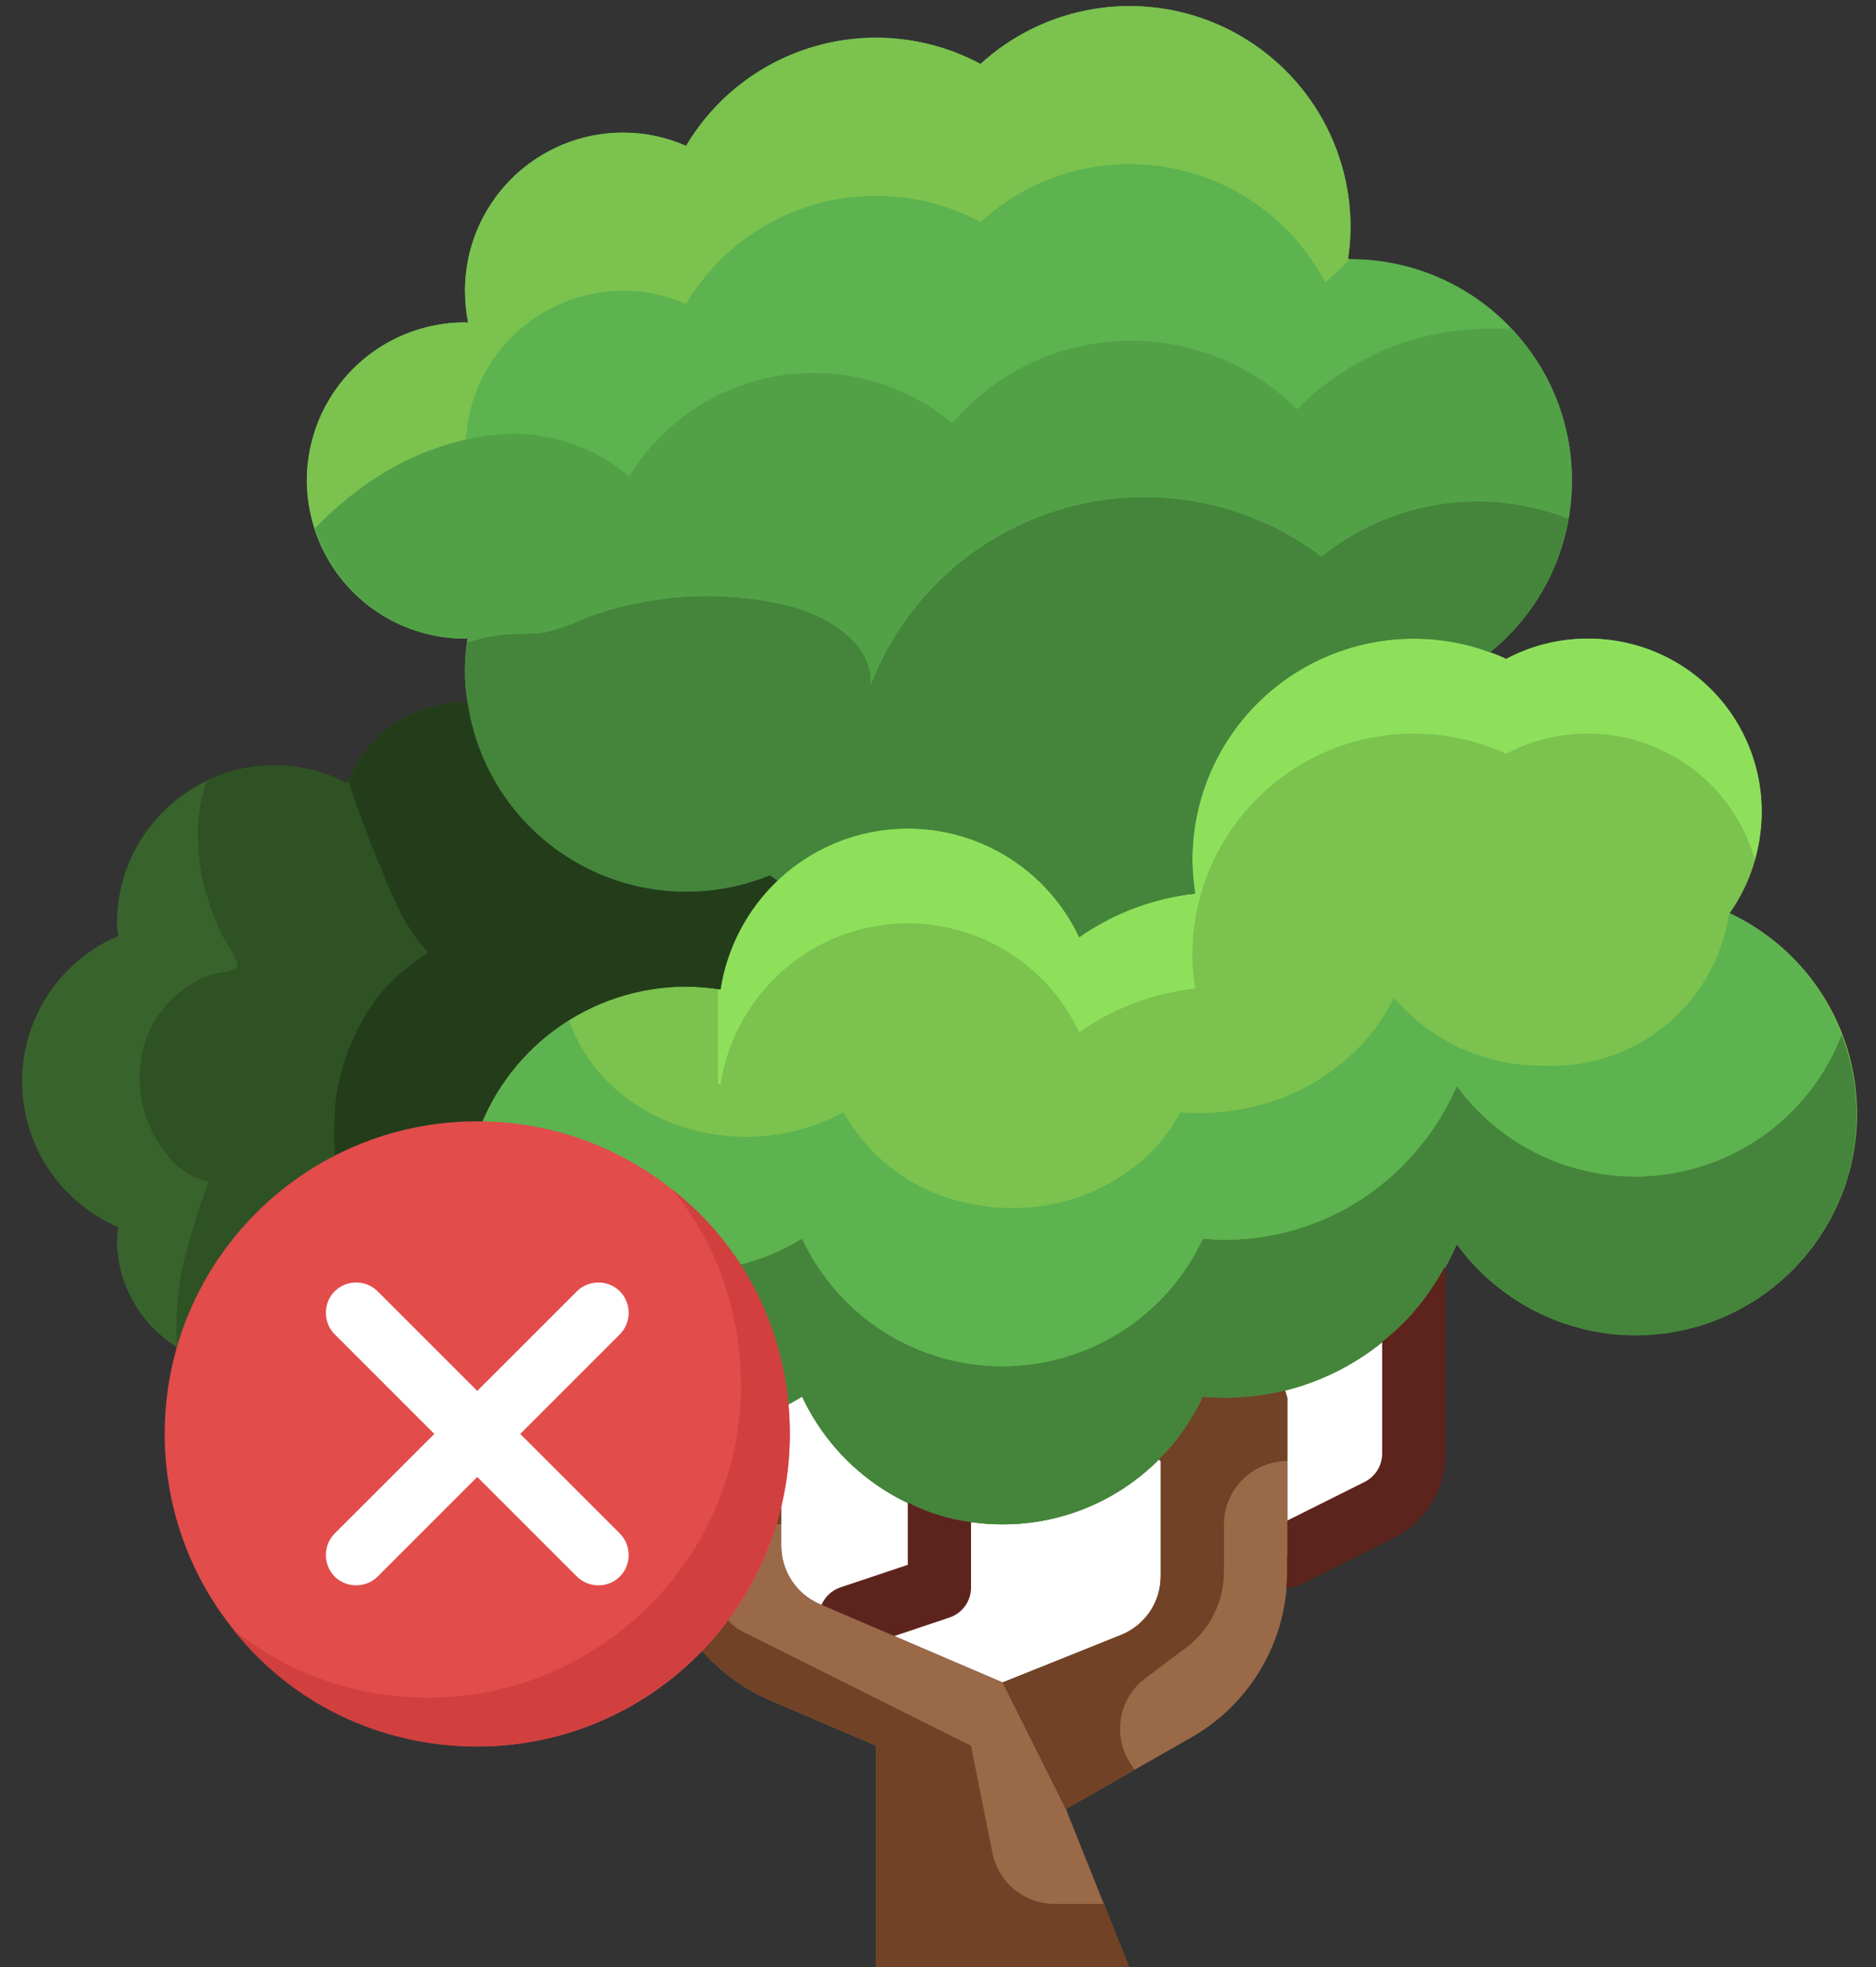 <svg width="62" height="65" viewBox="0 0 62 65" fill="none" xmlns="http://www.w3.org/2000/svg">
<rect x="0" y="0" width="62" height="65" fill="#333333" stroke="none"/>
<path d="M22.391 53.383L16.631 50.917C16.256 50.753 15.937 50.485 15.713 50.143C15.488 49.802 15.368 49.402 15.366 48.993V48.282L15.345 48.178C16.607 47.928 17.731 47.221 18.502 46.192L18.596 45.993C19.508 46.616 20.554 47.013 21.648 47.154L21.638 47.237V50.415C21.639 51.451 21.898 52.471 22.391 53.383Z" fill="white"/>
<path d="M31.045 50.07V52.464L28.108 53.446L27.083 53.007C26.708 52.844 26.389 52.575 26.165 52.234C25.94 51.892 25.82 51.493 25.818 51.084V46.527C26.055 46.414 26.285 46.288 26.508 46.15C26.948 47.085 27.579 47.916 28.361 48.591C29.142 49.266 30.057 49.77 31.045 50.07Z" fill="white"/>
<path d="M33.137 50.373C34.097 50.376 35.047 50.188 35.934 49.82C36.82 49.452 37.624 48.912 38.3 48.231L38.363 48.283V52.098C38.361 52.515 38.235 52.922 38.001 53.267C37.766 53.611 37.434 53.878 37.046 54.032L33.137 55.6L28.109 53.447L31.046 52.464V50.07C31.725 50.272 32.429 50.374 33.137 50.373Z" fill="white"/>
<path d="M46.725 43.349V48.032C46.724 48.421 46.616 48.802 46.411 49.132C46.206 49.463 45.913 49.73 45.565 49.903L42.544 51.418V46.192L42.471 45.952C44.122 45.541 45.607 44.632 46.725 43.349Z" fill="white"/>
<path d="M42.542 46.192V51.962C42.542 53.067 42.251 54.153 41.696 55.109C41.142 56.066 40.345 56.858 39.385 57.407L35.225 59.78L33.135 55.599L37.044 54.031C37.431 53.877 37.764 53.611 37.998 53.266C38.233 52.921 38.359 52.514 38.361 52.098V48.282L38.298 48.23C38.901 47.632 39.393 46.931 39.751 46.16C39.981 46.171 40.211 46.192 40.451 46.192C41.131 46.192 41.808 46.112 42.469 45.951L42.542 46.192Z" fill="#9A6948"/>
<path d="M28.109 53.446L33.136 55.599L35.227 59.781L37.317 65.007H28.955V57.69L25.443 56.185C24.316 55.698 23.356 54.892 22.68 53.868C22.004 52.843 21.642 51.643 21.639 50.415V47.237L21.649 47.154C21.991 47.214 22.337 47.242 22.684 47.237C23.769 47.235 24.84 46.992 25.82 46.527V51.084C25.821 51.493 25.941 51.892 26.166 52.234C26.39 52.575 26.709 52.844 27.084 53.007L28.109 53.446Z" fill="#9A6948"/>
<path d="M25.694 29.102C24.687 30.061 24.026 31.325 23.812 32.698C23.438 32.64 23.061 32.609 22.683 32.604C21.115 32.603 19.587 33.105 18.326 34.038C17.065 34.971 16.137 36.284 15.679 37.785C15.221 39.285 15.258 40.893 15.783 42.371C16.308 43.849 17.294 45.119 18.596 45.994L18.502 46.192C17.731 47.221 16.607 47.929 15.345 48.178C15.009 48.25 14.665 48.285 14.321 48.283C13.26 48.281 12.224 47.956 11.352 47.35C10.48 46.746 9.813 45.889 9.44 44.896C8.993 45.055 8.523 45.139 8.05 45.147C6.941 45.147 5.877 44.706 5.093 43.922C4.309 43.138 3.868 42.075 3.868 40.966C3.868 40.82 3.9 40.684 3.91 40.548C2.967 40.146 2.164 39.476 1.599 38.621C1.034 37.767 0.732 36.764 0.732 35.74C0.732 34.715 1.034 33.713 1.599 32.858C2.164 32.003 2.967 31.333 3.91 30.931C3.9 30.796 3.868 30.66 3.868 30.513C3.861 29.617 4.087 28.734 4.523 27.951C4.959 27.168 5.59 26.511 6.356 26.044C7.121 25.578 7.994 25.318 8.89 25.289C9.786 25.261 10.674 25.466 11.467 25.883C11.77 25.094 12.305 24.415 13.001 23.936C13.697 23.456 14.521 23.199 15.366 23.197L15.45 23.186C15.695 24.93 16.562 26.526 17.891 27.681C19.22 28.835 20.922 29.47 22.683 29.468C23.633 29.466 24.573 29.282 25.453 28.924C25.529 28.99 25.609 29.049 25.694 29.102Z" fill="#2F5224"/>
<path d="M51.951 15.88C51.952 16.968 51.709 18.042 51.241 19.024C50.772 20.006 50.09 20.871 49.244 21.555C48.438 21.256 47.584 21.104 46.725 21.106C44.784 21.106 42.923 21.877 41.551 23.249C40.179 24.621 39.408 26.482 39.408 28.423C39.413 28.794 39.444 29.164 39.502 29.531C38.122 29.682 36.803 30.178 35.666 30.973C35.245 30.076 34.616 29.292 33.833 28.686C33.049 28.079 32.133 27.668 31.159 27.485C30.185 27.302 29.182 27.354 28.231 27.635C27.281 27.916 26.412 28.419 25.694 29.102C25.61 29.049 25.529 28.989 25.453 28.924C24.574 29.282 23.633 29.466 22.684 29.468C20.923 29.47 19.221 28.835 17.891 27.68C16.562 26.526 15.695 24.93 15.45 23.186C15.391 22.844 15.363 22.498 15.367 22.151C15.368 21.798 15.396 21.445 15.45 21.095C15.419 21.095 15.398 21.106 15.367 21.106C13.981 21.106 12.651 20.555 11.671 19.575C10.691 18.595 10.14 17.266 10.14 15.88C10.14 14.493 10.691 13.164 11.671 12.184C12.651 11.204 13.981 10.653 15.367 10.653C15.409 10.653 15.44 10.664 15.471 10.664C15.404 10.316 15.369 9.962 15.367 9.608C15.367 8.222 15.917 6.893 16.898 5.912C17.878 4.932 19.207 4.382 20.593 4.382C21.309 4.381 22.018 4.53 22.673 4.821C23.634 3.202 25.182 2.017 26.995 1.513C28.808 1.009 30.746 1.224 32.404 2.113C33.451 1.157 34.753 0.525 36.152 0.296C37.551 0.067 38.987 0.25 40.283 0.823C41.58 1.396 42.682 2.335 43.455 3.523C44.227 4.712 44.637 6.1 44.634 7.517C44.633 7.868 44.605 8.217 44.55 8.563H44.634C46.575 8.563 48.436 9.334 49.808 10.706C51.18 12.078 51.951 13.939 51.951 15.88Z" fill="#5CB34F"/>
<path d="M31.044 50.07C30.056 49.77 29.142 49.266 28.36 48.591C27.579 47.916 26.948 47.084 26.508 46.15C26.285 46.288 26.054 46.413 25.818 46.526C24.838 46.992 23.767 47.235 22.682 47.237C22.335 47.241 21.989 47.213 21.647 47.154C20.552 47.013 19.506 46.615 18.595 45.993C17.293 45.118 16.307 43.848 15.781 42.37C15.256 40.892 15.22 39.285 15.678 37.784C16.136 36.284 17.064 34.971 18.325 34.038C19.586 33.105 21.113 32.602 22.682 32.603C23.06 32.608 23.437 32.64 23.811 32.697C24.025 31.324 24.686 30.06 25.692 29.102C26.41 28.419 27.28 27.916 28.23 27.634C29.18 27.353 30.183 27.302 31.157 27.485C32.131 27.667 33.048 28.079 33.831 28.685C34.615 29.292 35.243 30.076 35.664 30.973C36.801 30.178 38.121 29.682 39.5 29.53C39.443 29.164 39.411 28.794 39.406 28.422C39.406 26.482 40.177 24.621 41.549 23.249C42.921 21.877 44.782 21.106 46.723 21.106C47.583 21.103 48.436 21.256 49.242 21.555C49.424 21.617 49.602 21.691 49.775 21.774C50.651 21.309 51.633 21.078 52.625 21.105C53.617 21.131 54.585 21.414 55.435 21.925C56.285 22.437 56.989 23.159 57.477 24.023C57.965 24.887 58.221 25.862 58.221 26.855C58.219 28.045 57.85 29.205 57.165 30.178C58.175 30.652 59.064 31.351 59.762 32.221C60.461 33.091 60.952 34.109 61.196 35.197C61.441 36.286 61.434 37.416 61.175 38.502C60.916 39.587 60.412 40.599 59.702 41.459C58.992 42.32 58.094 43.007 57.078 43.467C56.062 43.928 54.953 44.15 53.838 44.116C52.723 44.083 51.63 43.795 50.643 43.274C49.656 42.753 48.802 42.014 48.145 41.112C47.791 41.928 47.311 42.682 46.723 43.349C45.605 44.632 44.12 45.54 42.469 45.952C41.808 46.112 41.131 46.192 40.451 46.192C40.211 46.192 39.981 46.171 39.751 46.16C39.162 47.418 38.227 48.482 37.055 49.228C35.883 49.974 34.523 50.371 33.135 50.373C32.427 50.373 31.723 50.271 31.044 50.07Z" fill="#7BC24F"/>
<path d="M54.041 38.876C52.892 38.875 51.76 38.604 50.736 38.085C49.712 37.565 48.825 36.812 48.145 35.886C47.792 36.702 47.312 37.457 46.724 38.123C45.606 39.406 44.121 40.315 42.47 40.726C41.809 40.886 41.132 40.967 40.452 40.966C40.212 40.966 39.982 40.945 39.752 40.935C39.163 42.193 38.228 43.257 37.056 44.003C35.884 44.748 34.525 45.145 33.136 45.147C31.743 45.149 30.379 44.752 29.205 44.004C28.031 43.256 27.095 42.187 26.509 40.924C26.285 41.062 26.055 41.188 25.819 41.301C24.839 41.767 23.768 42.009 22.683 42.011C22.336 42.016 21.99 41.988 21.648 41.928C20.553 41.787 19.508 41.39 18.596 40.768C17.348 39.927 16.39 38.723 15.851 37.318C15.259 38.861 15.209 40.56 15.707 42.136C16.206 43.712 17.224 45.072 18.596 45.994C19.508 46.616 20.553 47.014 21.648 47.154C21.99 47.214 22.336 47.242 22.683 47.238C23.768 47.236 24.839 46.993 25.819 46.527C26.055 46.414 26.285 46.288 26.509 46.151C27.095 47.413 28.031 48.482 29.205 49.23C30.379 49.979 31.743 50.375 33.136 50.374C34.525 50.372 35.884 49.975 37.056 49.229C38.228 48.483 39.163 47.419 39.752 46.161C39.982 46.172 40.212 46.193 40.452 46.193C41.132 46.193 41.809 46.112 42.47 45.952C44.121 45.541 45.606 44.633 46.724 43.349C47.312 42.683 47.792 41.928 48.145 41.112C49.186 42.55 50.715 43.558 52.445 43.95C54.176 44.342 55.99 44.09 57.548 43.242C59.107 42.394 60.303 41.007 60.913 39.34C61.523 37.674 61.505 35.843 60.863 34.189C60.334 35.568 59.398 36.755 58.18 37.592C56.962 38.428 55.519 38.876 54.041 38.876Z" fill="#44853B"/>
<path d="M57.192 30.193L57.145 30.2C56.926 31.645 56.18 32.958 55.049 33.885C53.919 34.811 52.485 35.286 51.025 35.217C50.085 35.23 49.154 35.035 48.297 34.648C47.44 34.26 46.679 33.689 46.067 32.975C45.763 33.596 45.359 34.163 44.872 34.653C43.893 35.636 42.651 36.314 41.295 36.605C40.737 36.725 40.169 36.785 39.598 36.785C39.395 36.785 39.202 36.769 39.009 36.761C38.7 37.349 38.287 37.875 37.788 38.313C36.589 39.364 35.044 39.936 33.45 39.921C32.857 39.922 32.266 39.845 31.693 39.693C30.89 39.49 30.137 39.125 29.481 38.619C28.824 38.113 28.279 37.479 27.878 36.754C27.693 36.858 27.499 36.949 27.298 37.036C26.463 37.387 25.566 37.569 24.66 37.569C24.369 37.572 24.078 37.551 23.791 37.506C22.882 37.405 22.006 37.108 21.224 36.636C20.102 35.978 19.245 34.95 18.801 33.729C17.457 34.574 16.424 35.832 15.857 37.315C16.396 38.719 17.355 39.924 18.602 40.764C19.514 41.387 20.56 41.784 21.654 41.925C21.994 41.985 22.339 42.014 22.684 42.011C23.769 42.009 24.84 41.767 25.82 41.301C26.056 41.188 26.287 41.062 26.509 40.924C27.096 42.187 28.032 43.256 29.206 44.004C30.38 44.752 31.744 45.149 33.136 45.147C34.525 45.145 35.885 44.748 37.057 44.002C38.228 43.257 39.164 42.193 39.753 40.935C39.983 40.945 40.213 40.966 40.453 40.966C41.133 40.967 41.81 40.886 42.471 40.726C44.122 40.315 45.607 39.406 46.725 38.123C47.313 37.457 47.793 36.702 48.146 35.886C48.922 36.945 49.967 37.775 51.174 38.29C52.38 38.805 53.703 38.985 55.004 38.812C56.304 38.64 57.534 38.12 58.565 37.308C59.595 36.496 60.388 35.422 60.86 34.198C60.199 32.44 58.885 31.005 57.192 30.193Z" fill="#5CB34F"/>
<path d="M22.39 53.384C22.156 52.95 21.975 52.491 21.85 52.015L17.049 49.955C16.861 49.874 16.701 49.74 16.588 49.569C16.474 49.398 16.413 49.198 16.411 48.993V47.833C16.069 47.987 15.711 48.103 15.345 48.178C15.008 48.25 14.664 48.285 14.32 48.283V48.993C14.321 49.607 14.502 50.206 14.839 50.718C15.176 51.23 15.656 51.633 16.218 51.876L21.979 54.345C22.091 54.394 22.212 54.422 22.334 54.429L23.148 54.472C22.857 54.137 22.603 53.772 22.39 53.384Z" fill="#5D241D"/>
<path d="M30.001 49.653V51.711L27.777 52.455C27.638 52.502 27.51 52.578 27.402 52.678C27.294 52.778 27.208 52.9 27.15 53.035L28.108 53.446L29.553 54.065L31.376 53.454C31.584 53.385 31.765 53.252 31.894 53.074C32.022 52.896 32.091 52.683 32.091 52.463V50.297C31.363 50.199 30.657 49.981 30.001 49.653Z" fill="#5D241D"/>
<path d="M47.741 41.874C47.456 42.401 47.115 42.896 46.724 43.349C46.406 43.71 46.056 44.042 45.679 44.341V48.032C45.679 48.228 45.625 48.419 45.522 48.586C45.419 48.752 45.271 48.886 45.096 48.973L42.543 50.249V51.962C42.543 52.131 42.523 52.297 42.51 52.464H42.543C42.706 52.464 42.866 52.426 43.011 52.353L46.031 50.837C46.554 50.579 46.994 50.179 47.301 49.683C47.609 49.187 47.771 48.615 47.77 48.032V42.011C47.764 41.965 47.754 41.919 47.741 41.874Z" fill="#5D241D"/>
<path d="M34.851 62.916C34.367 62.916 33.899 62.749 33.525 62.443C33.151 62.136 32.895 61.71 32.8 61.236L32.091 57.69L24.533 53.91C24.291 53.79 24.088 53.604 23.946 53.375C23.804 53.145 23.729 52.881 23.729 52.611V51.827C23.729 51.441 23.882 51.072 24.155 50.799C24.427 50.526 24.797 50.373 25.183 50.373H25.82V46.527C24.84 46.992 23.769 47.235 22.684 47.237C22.337 47.242 21.991 47.214 21.649 47.154L21.639 47.237V50.415C21.642 51.643 22.004 52.843 22.68 53.868C23.356 54.892 24.316 55.698 25.443 56.185L28.955 57.69V65.007H37.317L36.481 62.916H34.851Z" fill="#714226"/>
<path d="M42.469 45.951C41.808 46.112 41.131 46.192 40.451 46.192C40.211 46.192 39.981 46.171 39.751 46.16C39.393 46.931 38.901 47.632 38.298 48.23L38.361 48.282V52.098C38.359 52.514 38.233 52.921 37.998 53.266C37.764 53.611 37.431 53.877 37.044 54.031L33.135 55.599L35.225 59.78L37.498 58.484L37.367 58.29C37.071 57.845 36.956 57.304 37.046 56.777C37.137 56.251 37.425 55.779 37.853 55.458L39.197 54.449C39.587 54.157 39.903 53.779 40.12 53.343C40.338 52.908 40.451 52.428 40.451 51.941V50.373C40.451 49.818 40.672 49.287 41.064 48.895C41.456 48.503 41.987 48.282 42.542 48.282V46.192L42.469 45.951Z" fill="#714226"/>
<path d="M52.473 21.106C51.533 21.104 50.607 21.334 49.776 21.775C49.603 21.691 49.425 21.618 49.243 21.555C48.437 21.256 47.584 21.104 46.724 21.106C44.784 21.106 42.922 21.877 41.55 23.249C40.178 24.621 39.407 26.482 39.407 28.423C39.412 28.794 39.444 29.164 39.501 29.531C38.122 29.682 36.803 30.178 35.665 30.973C35.093 29.76 34.146 28.763 32.964 28.128C31.782 27.494 30.428 27.256 29.1 27.449C27.773 27.642 26.543 28.256 25.59 29.201C24.638 30.146 24.015 31.372 23.812 32.698L23.728 32.687V35.823L23.812 35.834C24.026 34.461 24.687 33.196 25.693 32.238C26.411 31.555 27.281 31.052 28.231 30.77C29.181 30.489 30.184 30.438 31.158 30.621C32.132 30.803 33.049 31.215 33.832 31.822C34.616 32.428 35.244 33.212 35.665 34.109C36.803 33.314 38.122 32.818 39.501 32.666C39.444 32.3 39.412 31.93 39.407 31.558C39.407 29.618 40.178 27.757 41.55 26.385C42.922 25.013 44.784 24.242 46.724 24.242C47.584 24.239 48.437 24.392 49.243 24.691C49.425 24.753 49.603 24.827 49.776 24.911C50.532 24.51 51.368 24.283 52.223 24.246C53.078 24.209 53.93 24.364 54.718 24.699C55.505 25.033 56.208 25.539 56.775 26.18C57.342 26.821 57.759 27.58 57.995 28.403C58.243 27.549 58.289 26.649 58.128 25.775C57.966 24.901 57.603 24.076 57.067 23.368C56.53 22.659 55.835 22.085 55.038 21.692C54.24 21.3 53.362 21.099 52.473 21.106Z" fill="#8EE05B"/>
<path d="M43.675 18.389C42.479 17.484 41.09 16.87 39.617 16.593C38.143 16.316 36.626 16.384 35.183 16.793C33.741 17.201 32.413 17.938 31.303 18.945C30.193 19.953 29.331 21.204 28.787 22.601C28.826 21.194 27.285 20.301 25.914 19.981C23.747 19.493 21.486 19.638 19.399 20.399C18.952 20.614 18.484 20.781 18.003 20.898C17.465 20.974 16.91 20.909 16.366 21.003C16.053 21.059 15.744 21.134 15.441 21.227C15.396 21.533 15.371 21.842 15.367 22.151C15.363 22.498 15.391 22.845 15.451 23.186C15.696 24.93 16.563 26.526 17.892 27.681C19.221 28.835 20.924 29.47 22.684 29.468C23.634 29.467 24.574 29.282 25.454 28.925C25.53 28.99 25.61 29.049 25.695 29.102C26.412 28.419 27.282 27.916 28.232 27.635C29.182 27.354 30.186 27.302 31.16 27.485C32.133 27.668 33.05 28.079 33.834 28.686C34.617 29.292 35.245 30.076 35.666 30.973C36.804 30.178 38.123 29.682 39.502 29.531C39.445 29.164 39.413 28.794 39.408 28.423C39.408 26.482 40.179 24.621 41.551 23.249C42.924 21.877 44.785 21.106 46.725 21.106C47.585 21.104 48.438 21.256 49.244 21.556C50.614 20.443 51.533 18.872 51.832 17.134C50.483 16.606 49.018 16.443 47.585 16.663C46.153 16.884 44.804 17.479 43.675 18.389Z" fill="#44853B"/>
<path d="M49.952 10.862C49.607 10.862 49.262 10.846 48.916 10.869C46.634 10.943 44.468 11.895 42.869 13.526C42.11 12.771 41.203 12.181 40.205 11.792C39.207 11.403 38.14 11.225 37.069 11.267C35.999 11.31 34.949 11.573 33.986 12.04C33.022 12.507 32.164 13.168 31.468 13.981C30.679 13.324 29.758 12.844 28.768 12.575C27.777 12.306 26.74 12.253 25.727 12.421C24.715 12.588 23.75 12.972 22.898 13.545C22.047 14.119 21.33 14.869 20.794 15.745C20.208 15.244 19.528 14.863 18.794 14.625C18.06 14.386 17.286 14.295 16.516 14.356C14.976 14.489 13.498 15.025 12.231 15.912C11.573 16.363 10.964 16.881 10.412 17.456C10.744 18.512 11.402 19.434 12.293 20.09C13.184 20.746 14.26 21.102 15.367 21.105C15.398 21.105 15.419 21.095 15.45 21.095C15.444 21.138 15.45 21.182 15.44 21.225C15.743 21.131 16.052 21.056 16.365 21C16.909 20.906 17.464 20.972 18.002 20.895C18.483 20.778 18.951 20.611 19.398 20.397C21.485 19.635 23.746 19.49 25.913 19.979C27.285 20.292 28.825 21.191 28.785 22.598C29.331 21.202 30.192 19.951 31.302 18.943C32.412 17.936 33.74 17.199 35.183 16.791C36.626 16.383 38.143 16.315 39.616 16.592C41.09 16.869 42.478 17.484 43.674 18.388C44.802 17.479 46.15 16.884 47.582 16.664C49.014 16.444 50.478 16.606 51.827 17.134C52.034 16.014 51.971 14.861 51.644 13.77C51.317 12.68 50.735 11.683 49.946 10.862H49.952Z" fill="#52A147"/>
<path d="M6.044 41.842C6.269 40.896 6.554 39.965 6.9 39.055C6.336 38.918 5.839 38.585 5.499 38.114C5.079 37.59 4.797 36.967 4.681 36.305C4.565 35.642 4.618 34.961 4.835 34.324C5.075 33.686 5.492 33.13 6.037 32.72C6.306 32.515 6.603 32.35 6.92 32.231C7.129 32.152 7.775 32.118 7.848 31.933C7.913 31.769 7.4 31.038 7.325 30.863C7.135 30.452 6.975 30.028 6.844 29.595C6.578 28.737 6.486 27.835 6.575 26.942C6.621 26.56 6.708 26.185 6.834 25.822C5.948 26.246 5.2 26.91 4.675 27.74C4.15 28.57 3.871 29.532 3.868 30.513C3.868 30.66 3.9 30.796 3.91 30.931C2.967 31.333 2.164 32.003 1.599 32.858C1.034 33.713 0.732 34.715 0.732 35.74C0.732 36.764 1.034 37.767 1.599 38.621C2.164 39.476 2.967 40.146 3.91 40.548C3.9 40.684 3.868 40.82 3.868 40.966C3.868 41.679 4.052 42.381 4.401 43.003C4.75 43.626 5.253 44.148 5.862 44.52C5.8 43.623 5.861 42.722 6.044 41.842Z" fill="#39632C"/>
<path d="M25.454 28.924C24.574 29.282 23.634 29.466 22.684 29.468C20.923 29.47 19.221 28.835 17.892 27.68C16.562 26.526 15.695 24.929 15.451 23.186L15.367 23.196C14.54 23.199 13.732 23.447 13.046 23.909C12.36 24.37 11.826 25.025 11.512 25.791C11.839 26.864 12.264 27.91 12.69 28.949C12.828 29.288 12.967 29.627 13.133 29.953C13.392 30.508 13.734 31.021 14.146 31.474C13.731 31.742 13.339 32.045 12.976 32.381C12.623 32.739 12.315 33.138 12.058 33.569C11.544 34.434 11.214 35.394 11.088 36.392C10.902 38.393 11.244 40.409 12.08 42.237C10.939 42.968 10.084 44.069 9.658 45.356C10.084 46.231 10.747 46.969 11.571 47.486C12.396 48.004 13.349 48.279 14.322 48.282C14.666 48.285 15.01 48.25 15.346 48.178C16.608 47.928 17.732 47.221 18.503 46.192L18.597 45.993C17.295 45.118 16.309 43.848 15.784 42.37C15.258 40.892 15.222 39.285 15.68 37.784C16.138 36.284 17.066 34.971 18.327 34.038C19.588 33.105 21.116 32.602 22.684 32.604C23.062 32.608 23.439 32.64 23.813 32.698C24.027 31.325 24.688 30.061 25.694 29.102C25.61 29.049 25.53 28.989 25.454 28.924Z" fill="#233D1B"/>
<path d="M12.078 42.241C11.242 40.413 10.9 38.398 11.086 36.396C11.212 35.399 11.542 34.438 12.056 33.574C12.313 33.142 12.621 32.743 12.974 32.385C13.337 32.05 13.729 31.746 14.144 31.478C13.732 31.025 13.39 30.513 13.131 29.957C12.965 29.631 12.826 29.293 12.688 28.954C12.262 27.915 11.837 26.863 11.51 25.795C11.497 25.826 11.479 25.856 11.466 25.887C10.755 25.506 9.962 25.302 9.155 25.292C8.348 25.281 7.551 25.465 6.83 25.828C6.704 26.19 6.617 26.566 6.57 26.947C6.482 27.84 6.573 28.742 6.84 29.6C6.97 30.033 7.131 30.457 7.321 30.868C7.401 31.043 7.913 31.774 7.843 31.938C7.77 32.123 7.124 32.158 6.915 32.236C6.599 32.355 6.302 32.52 6.033 32.725C5.488 33.135 5.071 33.691 4.831 34.33C4.614 34.966 4.561 35.647 4.677 36.31C4.793 36.972 5.074 37.595 5.495 38.12C5.835 38.59 6.331 38.923 6.895 39.06C6.549 39.97 6.263 40.901 6.037 41.847C5.857 42.726 5.798 43.625 5.861 44.52C6.517 44.929 7.275 45.146 8.048 45.147C8.522 45.139 8.992 45.055 9.439 44.896C9.5 45.057 9.581 45.21 9.656 45.36C10.082 44.074 10.937 42.972 12.078 42.241Z" fill="#2F5224"/>
<path d="M12.231 15.912C13.192 15.256 14.266 14.785 15.399 14.521C15.476 13.194 16.056 11.947 17.021 11.034C17.987 10.121 19.264 9.611 20.593 9.608C21.309 9.607 22.018 9.757 22.673 10.047C23.634 8.429 25.182 7.244 26.995 6.739C28.808 6.235 30.746 6.45 32.404 7.34C33.229 6.585 34.216 6.029 35.289 5.716C36.362 5.402 37.493 5.34 38.594 5.533C39.695 5.726 40.737 6.17 41.639 6.83C42.541 7.49 43.28 8.349 43.798 9.339C44.308 8.887 44.634 8.563 44.634 8.563H44.55C44.605 8.217 44.633 7.868 44.634 7.517C44.637 6.1 44.227 4.712 43.455 3.523C42.682 2.335 41.58 1.396 40.283 0.823C38.987 0.25 37.551 0.067 36.152 0.296C34.753 0.525 33.451 1.157 32.404 2.113C30.746 1.224 28.808 1.009 26.995 1.513C25.182 2.017 23.634 3.202 22.673 4.821C22.018 4.53 21.309 4.381 20.593 4.382C19.207 4.382 17.878 4.932 16.898 5.912C15.917 6.893 15.367 8.222 15.367 9.608C15.369 9.962 15.404 10.316 15.471 10.664C15.44 10.664 15.409 10.653 15.367 10.653C13.981 10.653 12.651 11.204 11.671 12.184C10.691 13.164 10.14 14.493 10.14 15.88C10.146 16.665 10.333 17.439 10.688 18.14C10.579 17.919 10.486 17.691 10.409 17.457C10.962 16.881 11.573 16.363 12.231 15.912Z" fill="#7BC24F"/>
<path d="M15.773 57.714C21.478 57.714 26.102 53.09 26.102 47.385C26.102 41.68 21.478 37.055 15.773 37.055C10.068 37.055 5.443 41.68 5.443 47.385C5.443 53.09 10.068 57.714 15.773 57.714Z" fill="#E24C4B"/>
<path d="M26.103 47.385C26.103 53.066 21.454 57.714 15.773 57.714C12.48 57.714 9.575 56.23 7.703 53.841C9.446 55.261 11.706 56.1 14.159 56.1C19.84 56.1 24.489 51.452 24.489 45.771C24.489 43.317 23.649 41.058 22.229 39.315C24.618 41.187 26.103 44.092 26.103 47.385Z" fill="#D1403F"/>
<path d="M20.486 52.098C20.099 52.485 19.453 52.485 19.066 52.098L15.773 48.805L12.48 52.098C12.093 52.485 11.447 52.485 11.06 52.098C10.673 51.71 10.673 51.065 11.06 50.677L14.353 47.385L11.06 44.092C10.673 43.705 10.673 43.059 11.06 42.672C11.447 42.285 12.093 42.285 12.48 42.672L15.773 45.964L19.066 42.672C19.453 42.285 20.099 42.285 20.486 42.672C20.873 43.059 20.873 43.705 20.486 44.092L17.193 47.385L20.486 50.677C20.873 51.065 20.873 51.71 20.486 52.098Z" fill="white"/>
</svg>
